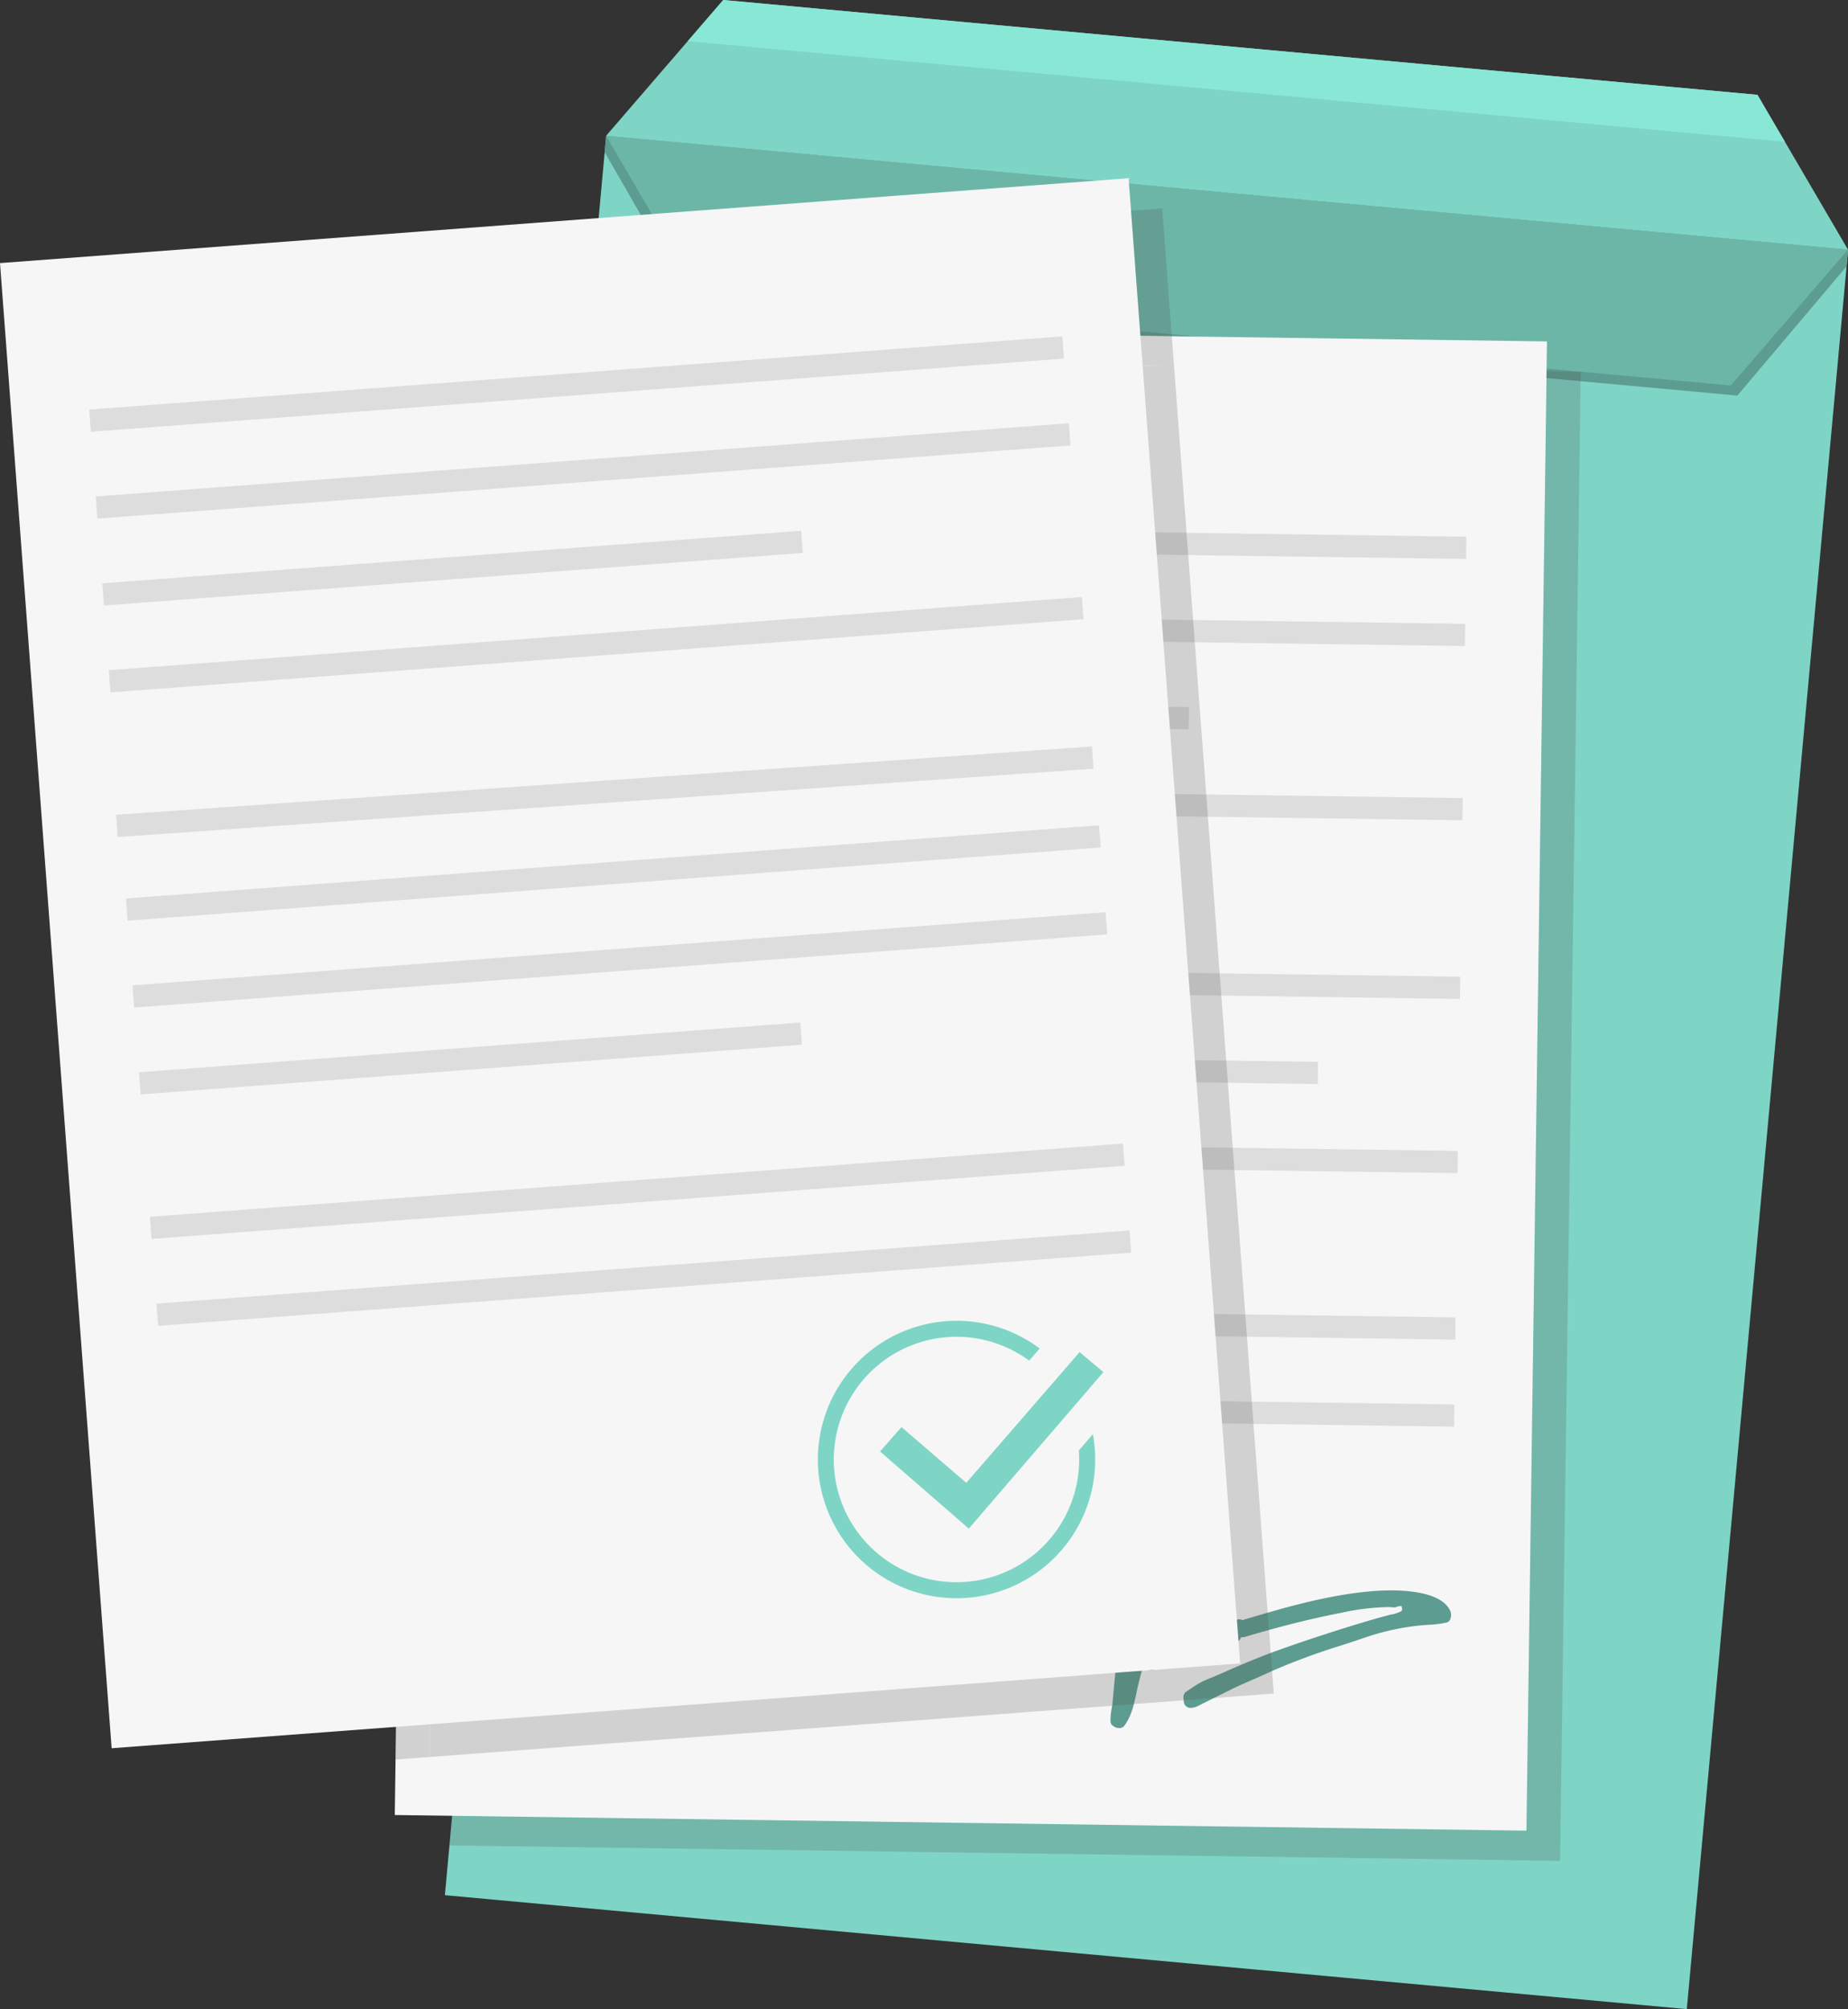 <svg xmlns="http://www.w3.org/2000/svg" viewBox="0 0 552.07 600"><rect x="0" y="0" width="552.07" height="600" fill="#333333" stroke="none"/><g style="isolation:isolate"><g id="Ebene_1" data-name="Ebene 1"><path d="M367.32,62.76l29.29,2.68L553.38,79.81,367.32,62.76Z" transform="translate(-23.97)" style="fill:#4d4d4d;opacity:0.17;mix-blend-mode:multiply"/><rect x="102.63" y="134" width="527.64" height="372.57" transform="translate(-9.91 655.96) rotate(-84.76)" style="fill:#7ed5c5"/><polygon points="181.06 40.56 180.61 45.41 205.98 89.45 362.33 103.78 519.02 118.14 551.61 79.58 552.07 74.56 181.06 40.56" style="fill:#5d9c90"/><polygon points="366.56 57.56 181.06 40.56 208.1 86.8 362.58 100.96 517.07 115.12 552.07 74.56 366.56 57.56" style="fill:#6cb6a8"/><polygon points="366.56 57.56 552.07 74.56 525.02 28.32 370.54 14.16 216.06 0 181.06 40.56 366.56 57.56" style="fill:#7ed5c5"/><polygon points="525.02 28.32 370.54 14.16 216.06 0 205.45 12.29 533.22 42.34 525.02 28.32" style="fill:#89e7d5"/><rect x="91.64" y="152.99" width="444.79" height="338.1" transform="translate(-36.3 631.58) rotate(-89.21)" style="fill:#f6f6f6"/><rect x="312.94" y="15.85" width="6.64" height="291.52" transform="translate(126.32 475.6) rotate(-89.21)" style="fill:#ddd"/><rect x="312.58" y="41.87" width="6.64" height="291.52" transform="translate(99.95 500.89) rotate(-89.21)" style="fill:#ddd"/><rect x="271.15" y="108.39" width="6.64" height="209.38" transform="translate(33.65 484.57) rotate(-89.21)" style="fill:#ddd"/><rect x="311.86" y="93.9" width="6.64" height="291.52" transform="translate(47.2 551.49) rotate(-89.21)" style="fill:#ddd"/><rect x="309.71" y="249.02" width="6.64" height="291.52" transform="translate(-110.02 702.3) rotate(-89.21)" style="fill:#ddd"/><rect x="309.35" y="275.04" width="6.64" height="291.52" transform="translate(-136.39 727.59) rotate(-89.21)" style="fill:#ddd"/><rect x="311.12" y="147.26" width="6.64" height="291.52" transform="translate(-6.88 603.37) rotate(-89.21)" style="fill:#ddd"/><rect x="289.69" y="194.06" width="6.64" height="249.38" transform="translate(-53.73 607.31) rotate(-89.21)" style="fill:#ddd"/><rect x="310.4" y="199.3" width="6.64" height="291.52" transform="translate(-59.62 653.96) rotate(-89.21)" style="fill:#ddd"/><rect x="263.33" y="271.37" width="6.64" height="198.1" transform="translate(-131.4 631.91) rotate(-89.21)" style="fill:#ddd"/><path d="M358.25,516.09a3,3,0,0,1-2-.87l-.06-.06-.07,0a.54.54,0,0,1-.23-.32l0-.09,0-.08a1.8,1.8,0,0,1-.19-.8,26.13,26.13,0,0,1,.6-4.84v-.1c.32-3.86.78-8.68,1.36-14.34v-.08c0-1.07,0-2.32.12-3.56.17-2.28.45-4.63.73-6.91.35-2.93.72-6,.85-8.95l.14-3.38-1.76,2.89a41.13,41.13,0,0,1-4.77,6.54c-2,2.15-4.13,4.21-6.21,6.21-2.43,2.33-4.94,4.75-7.23,7.33a2.25,2.25,0,0,1-1.75.83h-.16c-.23,0-.47,0-.71,0a11.51,11.51,0,0,0-4.23.79.89.89,0,0,1-.32,0,.87.87,0,0,1-.81-.58.89.89,0,0,1,.53-1.12c.46-.16,1.31-.63,3.38-2.77l.06-.05.1-.16a2.26,2.26,0,0,1,.16-.21c.7-.79,1.45-1.56,2.18-2.3l0,0,0,0c1.84-2.1,4-4.74,6.52-7.84,7.74-9.71,16.45-21.8,17.25-24,.24-.68.58-.68.7-.68a1.36,1.36,0,0,1,.57.19.88.88,0,0,1,.34,1.17l0,0v0l-.06.11-.09.19v.21c0,1.11-.13,2.6-.26,3.91l0,.26.12.23a2.22,2.22,0,0,1,.2.56c1.44,6.34,1,12.4.35,18.57l-.33,3.13,1.89-2.52c.43-.56.67-.65.71-.67a2,2,0,0,1,.56-.09c.23,0,.92,0,1.47,1.66l.05.13.08.12a2.67,2.67,0,0,1,.34.57,17.48,17.48,0,0,1,1.08,5.44l.22,2.68,1.4-2.3a25,25,0,0,0,1.35-2.61l0,0,.68-1.94c.51-1.47,1.76-5.12,2-6,.16-.49,1.31-1,2.86-1a3.49,3.49,0,0,1,2.47.76.53.53,0,0,1,.09.46c-.36,1.59-1.46,5.9-1.85,7.37l1.51.78.06-.06a17.38,17.38,0,0,1,1.5-1.67,18.36,18.36,0,0,1,4.79-2.87,1.86,1.86,0,0,1,.75-.17,2.75,2.75,0,0,1,2,1.28l.12.17.18.1a.71.71,0,0,1,.3.27l.46.67,2-1.14.09-.11a2.23,2.23,0,0,1,1.74-.83,2.48,2.48,0,0,1,.74.14l.27.09.27-.08c11.73-3.48,25-7.42,38.42-8.54,1.48-.12,3.78-.26,6.4-.23,6.31.09,14.35,1.17,16.81,5.82a3.36,3.36,0,0,1,.14,2.8,1.72,1.72,0,0,1-1.23,1,34.57,34.57,0,0,1-5.42.67,62,62,0,0,0-6.24.67A73.35,73.35,0,0,0,431.91,489c-2.36.82-4.85,1.63-7.25,2.41a199.28,199.28,0,0,0-19.77,7.24c-4.94,2.23-7.29,3.25-8.84,3.93-2.61,1.14-2.61,1.14-8.49,4.07L382,509.41a5.32,5.32,0,0,1-2.39.65h0a2,2,0,0,1-2-2.07v-.1c-.36-1.79.3-2.4.94-2.82,4-2.66,4.33-2.8,6.63-3.75,1-.43,2.45-1,4.71-2,3.84-1.73,7.94-3.44,12.2-5.09,9-3.46,28.22-9.74,37.61-12.09h.2c.17,0,.18,0,1.32-.38,1.37-.5,1.73-.63,1.6-1.36l-.12-.71H442c-.17,0-.19,0-1.24.36-.67,0-1.37-.09-2.08-.1a71.17,71.17,0,0,0-14.06,1.72c-8.93,1.74-18,4-28.72,7.18a3,3,0,0,1-.64.11l-.52,0-.22.47c-.67,1.44-4.25,2.6-9.12,2.94h-.06l-.06,0a1.87,1.87,0,0,1-.34,0h-.12a.94.94,0,0,1-.62-.21l-.63-.61-.82.85c-2.09,2.2-4.07,4.28-7.12,4.36h-.12a2.6,2.6,0,0,1-1.84-.78l-.63-.65-.62.65a13,13,0,0,1-3.83,2.72,1.51,1.51,0,0,1-.71.14,2.65,2.65,0,0,1-1.45-.49l-1-.71-.32,1.2c-.28,1.08-.61,2.3-.91,3.5s-.51,2.19-.73,3.25c-.74,3.46-1.43,6.73-3.52,9.67A1.89,1.89,0,0,1,358.25,516.09Z" transform="translate(-23.97)" style="fill:#5d9c90"/><rect x="40.16" y="65.28" width="338.1" height="444.79" transform="translate(-44.94 16.49) rotate(-4.3)" style="fill:#f6f6f6"/><rect x="50.45" y="111.39" width="291.52" height="6.64" transform="translate(-32.01 15.03) rotate(-4.3)" style="fill:#ddd"/><rect x="52.4" y="137.33" width="291.52" height="6.64" transform="translate(-33.95 15.25) rotate(-4.3)" style="fill:#ddd"/><rect x="54.46" y="166.36" width="209.38" height="6.64" transform="translate(-36.23 12.4) rotate(-4.3)" style="fill:#ddd"/><rect x="56.3" y="189.23" width="291.52" height="6.64" transform="translate(-37.83 15.68) rotate(-4.3)" style="fill:#ddd"/><rect x="68.57" y="352.46" width="291.52" height="6.64" transform="translate(-50.03 17.06) rotate(-4.3)" style="fill:#ddd"/><rect x="70.52" y="378.41" width="291.52" height="6.64" transform="translate(-51.96 17.28) rotate(-4.3)" style="fill:#ddd"/><rect x="59.47" y="231.46" width="291.52" height="6.64" transform="matrix(1, -0.07, 0.07, 1, -40.98, 16.04)" style="fill:#ddd"/><rect x="61.42" y="257.4" width="291.52" height="6.64" transform="translate(-42.92 16.26) rotate(-4.3)" style="fill:#ddd"/><rect x="63.37" y="283.35" width="291.52" height="6.64" transform="translate(-44.86 16.48) rotate(-4.3)" style="fill:#ddd"/><rect x="65.45" y="312.8" width="198.1" height="6.64" transform="translate(-47.19 13.22) rotate(-4.3)" style="fill:#ddd"/><polygon points="262.9 433.48 269.31 426.2 288.66 442.85 322.52 403.81 329.63 409.78 289.42 456.52 262.9 433.48" style="fill:#7ed5c5"/><path d="M312.82,477.2a41.43,41.43,0,1,1,21.75-74.47l-3.14,3.63a36.65,36.65,0,1,0,14.83,26.83l4.19-4.87a39.43,39.43,0,0,1,.58,4.46,41.41,41.41,0,0,1-38.21,44.42Z" transform="translate(-23.97)" style="fill:#7ed5c5"/><g style="opacity:0.22;mix-blend-mode:multiply"><polygon points="462.06 110.87 456.02 546.76 135.07 542.31 134.25 551.15 466.06 555.76 472.23 111.01 462.06 110.87" style="fill:#4d4d4d"/><polygon points="350.06 100.46 347.19 62.24 337.88 62.94 340.69 100.33 350.06 100.46" style="fill:#4d4d4d"/><polygon points="341.35 109.2 350.73 109.33 350.06 100.46 340.69 100.33 341.35 109.2" style="fill:#4d4d4d"/><polygon points="128.5 514.96 118.32 515.73 118.18 525.49 128.36 524.73 128.5 514.96" style="fill:#4d4d4d"/><polygon points="370.48 496.78 128.5 514.96 128.36 524.73 380.52 505.78 350.73 109.33 341.35 109.2 370.48 496.78" style="fill:#4d4d4d"/></g></g></g></svg>